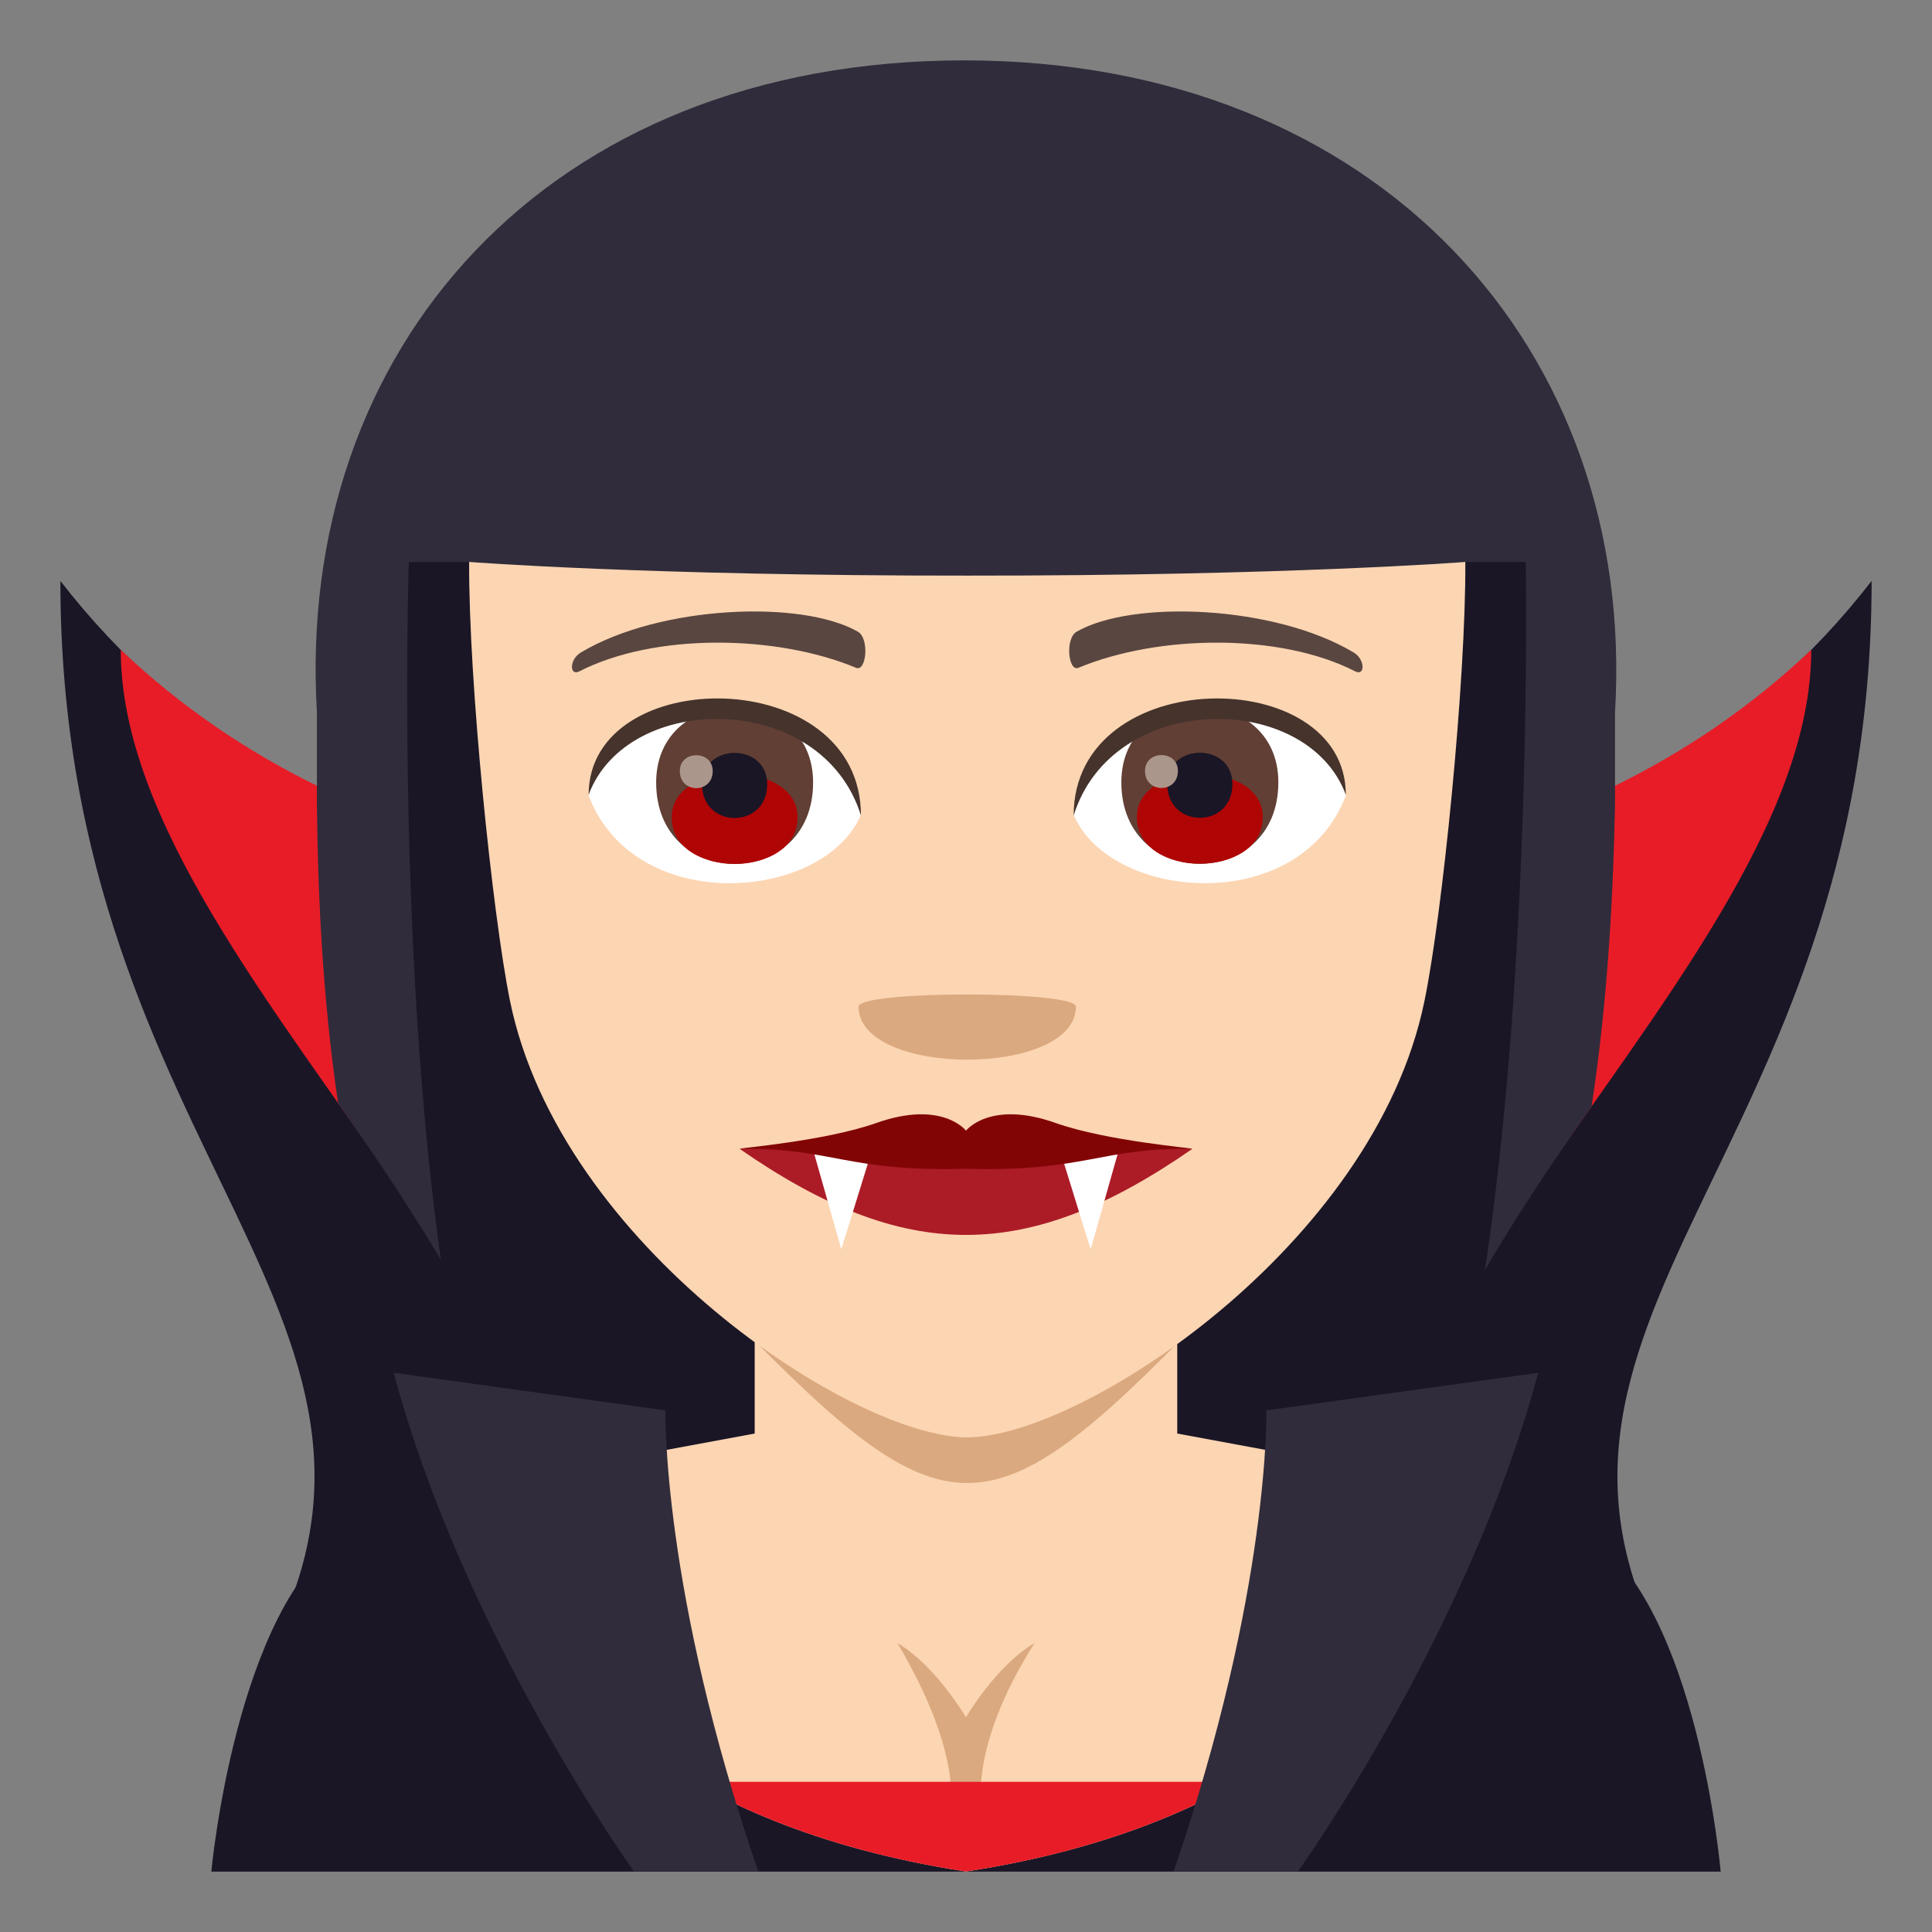 <?xml version="1.0" encoding="utf-8"?>
<!-- Generator: Adobe Illustrator 15.0.0, SVG Export Plug-In . SVG Version: 6.00 Build 0)  -->
<!DOCTYPE svg PUBLIC "-//W3C//DTD SVG 1.1//EN" "http://www.w3.org/Graphics/SVG/1.1/DTD/svg11.dtd">
<svg version="1.1" id="Layer_1" xmlns:x="http://ns.adobe.com/Extensibility/1.0/" xmlns:i="http://ns.adobe.com/AdobeIllustrator/10.0/" xmlns:graph="http://ns.adobe.com/Graphs/1.0/"
	 xmlns="http://www.w3.org/2000/svg" xmlns:xlink="http://www.w3.org/1999/xlink" xmlns:a="http://ns.adobe.com/AdobeSVGViewerExtensions/3.0/"
	 x="0px" y="0px" width="64px" height="64px" viewBox="0 0 64 64" enable-background="new 0 0 64 64" xml:space="preserve">
<rect x="0" y="0" width="64" height="64" fill="#808080" stroke="none"/>
<path fill="#1A1626" d="M62,19.244c-8.076,10.42-20.783,10.482-30,10.475c-9.217,0.008-21.926-0.055-30-10.475
	C2,38.41,15.277,43.775,8.484,55.402c-2.146,3.676,49.176,3.676,47.029,0C48.723,43.775,62,38.41,62,19.244z"/>
<path fill="#E81C27" d="M32,29.719c-9.217,0.008-19.986-0.6-28-8.193c0,11.357,20.279,24.602,13.486,36.23
	c-2.148,3.676,31.174,3.676,29.027,0C39.721,46.127,60,32.883,60,21.525C51.984,29.119,41.217,29.727,32,29.719z"/>
<path fill="#302C3B" d="M45.145,54.348c-0.357-5.432,3.639-12.105,7.578-17.697c0.551-3.604,0.719-7.111,0.777-10.008v-3.055
	C54.215,11.604,45.688,2,31.943,2c-13.871,0-22.16,9.604-21.445,21.588v3.055c0.029,2.854,0.174,6.322,0.701,9.898
	c3.98,5.652,8.049,12.391,7.646,17.879C21.936,57.213,42.043,57.182,45.145,54.348z"/>
<path fill="#1A1626" d="M45.145,54.348c5.947-6.721,5.396-35.732,5.396-35.732h-2c0,0-15.203,4.803-33,0h-2
	c0,0-0.967,29.365,5.305,35.805C23.434,59.131,40.787,59.271,45.145,54.348z"/>
<path fill="#1A1626" d="M11.434,50.848c6.533-4.299,34.666-4.334,41.191-0.004C56.24,53.236,57,62,57,62H7
	C7,62,7.809,53.229,11.434,50.848"/>
<path fill="#FCD5B2" d="M38.998,47.488v-9.709h-7H25v9.709l-8.439,1.564l2.219,6.436c0,0,3.109,4.959,13.219,6.508v0.002
	c0,0,0,0,0.002-0.002c0,0.002,0,0.002,0,0.002v-0.002c10.111-1.549,13.219-6.508,13.219-6.508l2.219-6.436L38.998,47.488z"/>
<path fill="#DBA97F" d="M34.268,54.43c-1.277,0.75-2.27,2.459-2.27,2.459s-0.992-1.709-2.268-2.459
	c2.266,3.84,1.719,5.568,1.719,5.568h1.098C32.547,59.998,31.996,58.031,34.268,54.43z"/>
<path fill="#E81C27" d="M32,61.996c4.057-0.621,6.988-1.793,9.041-2.971H32h-0.002h-9.041c2.055,1.178,4.984,2.35,9.041,2.971v0.002
	C31.998,61.998,31.998,61.998,32,61.996c0,0.002,0,0.002,0,0.002V61.996z"/>
<path fill="#302C3B" d="M42.99,62c0,0,5.635-7.818,7.965-16.525l-9.004,1.246c0,0,0.131,5.955-3.076,15.279H42.99z"/>
<path fill="#302C3B" d="M21.004,62c0,0-5.633-7.818-7.961-16.525l9,1.246c0,0-0.131,5.955,3.078,15.279H21.004z"/>
<path fill="#DBA97F" d="M24.285,43.686c7.051,7.256,8.467,7.252,15.514-0.004L24.285,43.686z"/>
<path fill="#FCD5B2" d="M32.041,19.068c-10.527,0.008-16.5-0.451-16.5-0.453c-0.021,3.951,0.773,11.689,1.354,14.545
	c1.666,8.129,11.398,14.455,15.146,14.455c3.75,0,13.482-6.326,15.146-14.455c0.592-2.855,1.375-10.594,1.354-14.545
	C48.541,18.617,42.568,19.076,32.041,19.068z"/>
<path fill="#AB1C27" d="M32,38.152c-2.445-0.285-4.965-0.33-7.5-0.096c5.479,3.803,9.521,3.803,15,0
	C36.967,37.822,34.461,37.867,32,38.152z"/>
<polygon fill="#FFFFFF" points="26.93,38.072 27.869,41.387 28.869,38.156 "/>
<polygon fill="#FFFFFF" points="37.068,38.072 36.129,41.387 35.129,38.156 "/>
<path fill="#820505" d="M34.988,37.207c-2.211-0.791-3.002,0.264-2.988,0.25c0.016,0.014-0.775-1.041-2.988-0.25
	c-1.699,0.594-4.512,0.82-4.512,0.85c3.076-0.043,3.531,0.77,7.5,0.66c3.971,0.109,4.424-0.703,7.5-0.66
	C39.5,38.027,36.688,37.801,34.988,37.207z"/>
<path fill="#594640" d="M44.836,21.611c-2.617-1.561-7.309-1.75-9.166-0.688c-0.393,0.213-0.287,1.34,0.053,1.199
	c2.648-1.104,6.682-1.158,9.168,0.117C45.225,22.41,45.23,21.838,44.836,21.611z"/>
<path fill="#594640" d="M19.248,21.611c2.615-1.561,7.307-1.75,9.166-0.688c0.393,0.213,0.289,1.34-0.055,1.199
	c-2.648-1.104-6.68-1.158-9.166,0.117C18.859,22.41,18.852,21.838,19.248,21.611z"/>
<path fill="#DBA97F" d="M35.641,33.346c0,2.342-7.199,2.342-7.199,0C28.441,32.809,35.641,32.809,35.641,33.346z"/>
<path fill="#FFFFFF" d="M44.582,26.357c-1.551,4.061-7.861,3.465-9.016,0.623C36.441,22.416,43.729,22.025,44.582,26.357z"/>
<path fill="#613F34" d="M37.146,25.916c0,3.596,5.201,3.596,5.201,0C42.348,22.578,37.146,22.578,37.146,25.916z"/>
<path fill="#B00505" d="M37.66,27.066c0,2.063,4.172,2.063,4.172,0C41.832,25.152,37.66,25.152,37.66,27.066z"/>
<path fill="#1A1626" d="M38.668,25.973c0,1.492,2.158,1.492,2.158,0C40.826,24.588,38.668,24.588,38.668,25.973z"/>
<path fill="#AB968C" d="M37.93,25.537c0,0.754,1.09,0.754,1.09,0C39.02,24.838,37.93,24.838,37.93,25.537z"/>
<path fill="#45332C" d="M44.582,26.326c0-4.361-9.016-4.361-9.016,0.691C36.852,22.871,43.295,22.871,44.582,26.326z"/>
<path fill="#FFFFFF" d="M19.5,26.357c1.553,4.061,7.863,3.467,9.02,0.623C27.643,22.416,20.355,22.025,19.5,26.357z"/>
<path fill="#613F34" d="M21.736,25.922c0,3.596,5.199,3.596,5.199,0C26.936,22.584,21.736,22.584,21.736,25.922z"/>
<path fill="#B00505" d="M22.25,27.072c0,2.063,4.172,2.063,4.172,0C26.422,25.158,22.25,25.158,22.25,27.072z"/>
<path fill="#1A1626" d="M23.256,25.979c0,1.492,2.16,1.492,2.16,0C25.416,24.594,23.256,24.594,23.256,25.979z"/>
<path fill="#AB968C" d="M22.52,25.543c0,0.754,1.09,0.754,1.09,0C23.609,24.842,22.52,24.842,22.52,25.543z"/>
<path fill="#45332C" d="M19.5,26.326c0-4.361,9.02-4.361,9.02,0.689C27.232,22.871,20.789,22.871,19.5,26.326z"/>
</svg>
